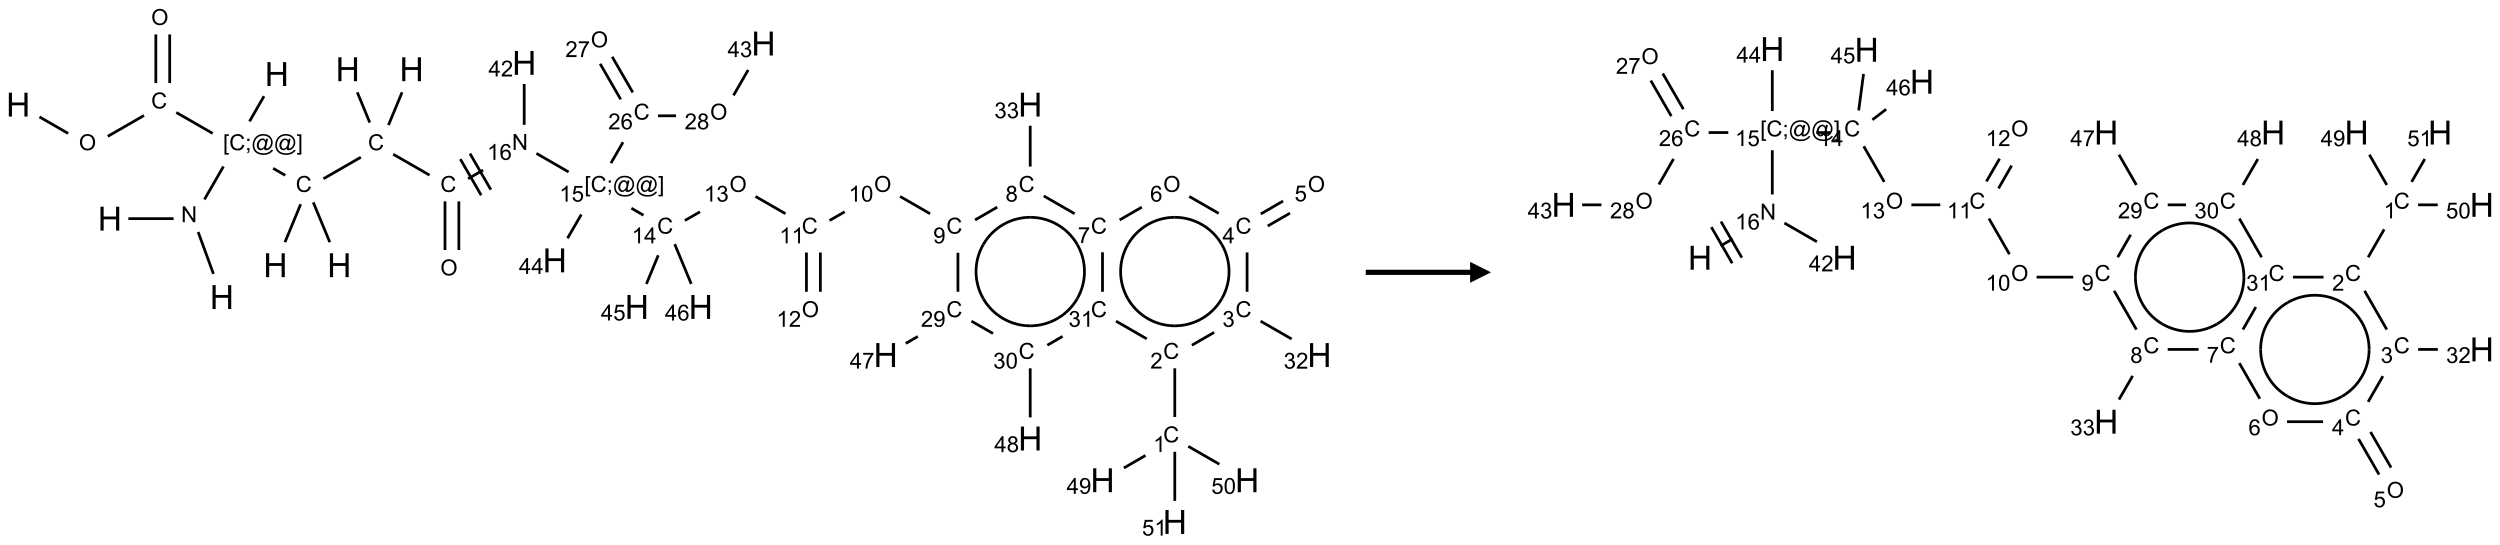 <?xml version="1.0" encoding="UTF-8"?>
<svg xmlns="http://www.w3.org/2000/svg" xmlns:xlink="http://www.w3.org/1999/xlink" width="1198" height="261" viewBox="0 0 1198 261">
<defs>
<g>
<g id="glyph-0-0">
<path d="M 2 0 L 2 -10 L 10 -10 L 10 0 Z M 2.25 -0.25 L 9.75 -0.25 L 9.75 -9.75 L 2.25 -9.75 Z M 2.25 -0.25 "/>
</g>
<g id="glyph-0-1">
<path d="M 1.281 0 L 1.281 -11.453 L 2.797 -11.453 L 2.797 -6.75 L 8.75 -6.75 L 8.75 -11.453 L 10.266 -11.453 L 10.266 0 L 8.75 0 L 8.75 -5.398 L 2.797 -5.398 L 2.797 0 Z M 1.281 0 "/>
</g>
<g id="glyph-1-0">
<path d="M 1.332 0 L 1.332 -6.668 L 6.668 -6.668 L 6.668 0 Z M 1.5 -0.168 L 6.5 -0.168 L 6.5 -6.5 L 1.5 -6.5 Z M 1.5 -0.168 "/>
</g>
<g id="glyph-1-1">
<path d="M 0.516 -3.719 C 0.516 -4.984 0.855 -5.977 1.535 -6.695 C 2.215 -7.414 3.094 -7.77 4.172 -7.77 C 4.875 -7.77 5.512 -7.602 6.078 -7.266 C 6.645 -6.93 7.074 -6.461 7.371 -5.855 C 7.668 -5.254 7.816 -4.57 7.816 -3.809 C 7.816 -3.035 7.66 -2.34 7.348 -1.73 C 7.035 -1.117 6.594 -0.656 6.02 -0.34 C 5.449 -0.027 4.828 0.129 4.168 0.129 C 3.449 0.129 2.805 -0.043 2.238 -0.391 C 1.672 -0.738 1.246 -1.211 0.953 -1.812 C 0.66 -2.414 0.516 -3.047 0.516 -3.719 Z M 1.559 -3.703 C 1.559 -2.781 1.805 -2.059 2.301 -1.527 C 2.793 -1 3.414 -0.734 4.16 -0.734 C 4.922 -0.734 5.547 -1 6.039 -1.535 C 6.531 -2.07 6.777 -2.828 6.777 -3.812 C 6.777 -4.434 6.672 -4.977 6.461 -5.441 C 6.25 -5.902 5.945 -6.262 5.539 -6.52 C 5.133 -6.773 4.68 -6.902 4.176 -6.902 C 3.461 -6.902 2.848 -6.656 2.332 -6.164 C 1.816 -5.672 1.559 -4.852 1.559 -3.703 Z M 1.559 -3.703 "/>
</g>
<g id="glyph-1-2">
<path d="M 6.27 -2.676 L 7.281 -2.422 C 7.07 -1.594 6.688 -0.961 6.137 -0.523 C 5.586 -0.086 4.914 0.129 4.121 0.129 C 3.297 0.129 2.629 -0.039 2.113 -0.371 C 1.598 -0.707 1.203 -1.191 0.934 -1.828 C 0.664 -2.465 0.531 -3.145 0.531 -3.875 C 0.531 -4.672 0.684 -5.363 0.988 -5.957 C 1.293 -6.547 1.723 -6.996 2.285 -7.305 C 2.844 -7.613 3.461 -7.766 4.137 -7.766 C 4.898 -7.766 5.543 -7.57 6.062 -7.184 C 6.582 -6.793 6.945 -6.246 7.152 -5.543 L 6.156 -5.309 C 5.98 -5.863 5.723 -6.266 5.387 -6.52 C 5.051 -6.773 4.625 -6.902 4.113 -6.902 C 3.527 -6.902 3.039 -6.762 2.645 -6.48 C 2.25 -6.199 1.973 -5.82 1.812 -5.348 C 1.652 -4.871 1.574 -4.383 1.574 -3.879 C 1.574 -3.23 1.668 -2.664 1.855 -2.18 C 2.047 -1.695 2.34 -1.332 2.738 -1.094 C 3.137 -0.855 3.57 -0.734 4.035 -0.734 C 4.602 -0.734 5.082 -0.898 5.473 -1.223 C 5.867 -1.551 6.133 -2.035 6.27 -2.676 Z M 6.27 -2.676 "/>
</g>
<g id="glyph-1-3">
<path d="M 0.723 2.121 L 0.723 -7.637 L 2.793 -7.637 L 2.793 -6.859 L 1.66 -6.859 L 1.66 1.344 L 2.793 1.344 L 2.793 2.121 Z M 0.723 2.121 "/>
</g>
<g id="glyph-1-4">
<path d="M 0.949 -4.465 L 0.949 -5.531 L 2.016 -5.531 L 2.016 -4.465 Z M 0.949 0 L 0.949 -1.066 L 2.016 -1.066 L 2.016 0 C 2.016 0.391 1.945 0.711 1.809 0.949 C 1.668 1.191 1.449 1.379 1.145 1.512 L 0.887 1.109 C 1.082 1.023 1.23 0.895 1.324 0.727 C 1.418 0.559 1.469 0.316 1.48 0 Z M 0.949 0 "/>
</g>
<g id="glyph-1-5">
<path d="M 6.047 -0.848 C 5.82 -0.59 5.57 -0.379 5.289 -0.223 C 5.008 -0.062 4.73 0.016 4.449 0.016 C 4.141 0.016 3.84 -0.074 3.547 -0.254 C 3.254 -0.434 3.02 -0.715 2.836 -1.09 C 2.652 -1.465 2.562 -1.875 2.562 -2.324 C 2.562 -2.875 2.703 -3.43 2.988 -3.98 C 3.27 -4.535 3.621 -4.953 4.043 -5.23 C 4.461 -5.508 4.871 -5.645 5.266 -5.645 C 5.566 -5.645 5.855 -5.566 6.129 -5.41 C 6.402 -5.25 6.641 -5.012 6.84 -4.688 L 7.016 -5.496 L 7.949 -5.496 L 7.199 -2 C 7.094 -1.516 7.043 -1.246 7.043 -1.191 C 7.043 -1.098 7.078 -1.02 7.148 -0.949 C 7.219 -0.883 7.305 -0.848 7.406 -0.848 C 7.59 -0.848 7.832 -0.953 8.129 -1.168 C 8.527 -1.445 8.84 -1.816 9.07 -2.285 C 9.301 -2.75 9.418 -3.234 9.418 -3.73 C 9.418 -4.309 9.27 -4.852 8.973 -5.355 C 8.676 -5.859 8.23 -6.262 7.645 -6.562 C 7.055 -6.863 6.406 -7.016 5.691 -7.016 C 4.879 -7.016 4.137 -6.824 3.465 -6.445 C 2.793 -6.066 2.273 -5.52 1.902 -4.809 C 1.535 -4.098 1.348 -3.34 1.348 -2.527 C 1.348 -1.676 1.535 -0.941 1.902 -0.328 C 2.273 0.285 2.809 0.742 3.508 1.035 C 4.207 1.328 4.984 1.473 5.832 1.473 C 6.742 1.473 7.504 1.32 8.121 1.016 C 8.734 0.711 9.195 0.34 9.5 -0.098 L 10.441 -0.098 C 10.266 0.266 9.961 0.637 9.531 1.016 C 9.102 1.395 8.59 1.695 7.996 1.914 C 7.402 2.133 6.688 2.246 5.848 2.246 C 5.078 2.246 4.367 2.145 3.715 1.949 C 3.066 1.75 2.512 1.453 2.051 1.055 C 1.594 0.656 1.25 0.199 1.016 -0.316 C 0.723 -0.973 0.578 -1.684 0.578 -2.441 C 0.578 -3.289 0.75 -4.098 1.098 -4.863 C 1.523 -5.805 2.125 -6.527 2.902 -7.027 C 3.684 -7.527 4.629 -7.777 5.738 -7.777 C 6.602 -7.777 7.375 -7.602 8.059 -7.246 C 8.746 -6.895 9.285 -6.371 9.684 -5.672 C 10.02 -5.07 10.188 -4.418 10.188 -3.715 C 10.188 -2.707 9.832 -1.812 9.125 -1.031 C 8.492 -0.328 7.801 0.02 7.051 0.02 C 6.812 0.02 6.617 -0.016 6.473 -0.09 C 6.324 -0.16 6.215 -0.266 6.145 -0.402 C 6.102 -0.488 6.066 -0.637 6.047 -0.848 Z M 3.527 -2.262 C 3.527 -1.785 3.641 -1.414 3.863 -1.152 C 4.09 -0.887 4.348 -0.754 4.641 -0.754 C 4.836 -0.754 5.039 -0.812 5.254 -0.93 C 5.469 -1.047 5.676 -1.219 5.871 -1.449 C 6.066 -1.676 6.23 -1.969 6.355 -2.32 C 6.48 -2.672 6.543 -3.027 6.543 -3.379 C 6.543 -3.852 6.426 -4.219 6.191 -4.48 C 5.957 -4.738 5.672 -4.871 5.332 -4.871 C 5.109 -4.871 4.902 -4.812 4.707 -4.699 C 4.512 -4.586 4.32 -4.406 4.137 -4.156 C 3.953 -3.906 3.805 -3.602 3.691 -3.246 C 3.582 -2.887 3.527 -2.559 3.527 -2.262 Z M 3.527 -2.262 "/>
</g>
<g id="glyph-1-6">
<path d="M 2.27 2.121 L 0.203 2.121 L 0.203 1.344 L 1.332 1.344 L 1.332 -6.859 L 0.203 -6.859 L 0.203 -7.637 L 2.27 -7.637 Z M 2.27 2.121 "/>
</g>
<g id="glyph-1-7">
<path d="M 0.812 0 L 0.812 -7.637 L 1.848 -7.637 L 5.859 -1.641 L 5.859 -7.637 L 6.828 -7.637 L 6.828 0 L 5.793 0 L 1.781 -6 L 1.781 0 Z M 0.812 0 "/>
</g>
<g id="glyph-1-8">
<path d="M 3.973 0 L 3.035 0 L 3.035 -5.973 C 2.809 -5.758 2.516 -5.543 2.148 -5.328 C 1.781 -5.113 1.453 -4.953 1.16 -4.844 L 1.16 -5.75 C 1.684 -5.996 2.145 -6.297 2.535 -6.645 C 2.93 -6.996 3.207 -7.336 3.371 -7.668 L 3.973 -7.668 Z M 3.973 0 "/>
</g>
<g id="glyph-1-9">
<path d="M 5.309 -5.766 L 4.375 -5.691 C 4.293 -6.059 4.172 -6.328 4.02 -6.496 C 3.766 -6.762 3.453 -6.895 3.082 -6.895 C 2.785 -6.895 2.523 -6.812 2.297 -6.645 C 2 -6.43 1.77 -6.117 1.598 -5.703 C 1.43 -5.289 1.34 -4.703 1.332 -3.938 C 1.559 -4.281 1.836 -4.535 2.16 -4.703 C 2.488 -4.871 2.828 -4.953 3.188 -4.953 C 3.812 -4.953 4.344 -4.723 4.785 -4.262 C 5.223 -3.801 5.441 -3.207 5.441 -2.48 C 5.441 -2 5.34 -1.555 5.133 -1.145 C 4.926 -0.73 4.641 -0.418 4.281 -0.199 C 3.922 0.02 3.512 0.129 3.051 0.129 C 2.27 0.129 1.633 -0.156 1.141 -0.73 C 0.648 -1.305 0.402 -2.254 0.402 -3.574 C 0.402 -5.051 0.672 -6.121 1.219 -6.793 C 1.695 -7.375 2.336 -7.668 3.141 -7.668 C 3.742 -7.668 4.234 -7.5 4.617 -7.16 C 5 -6.824 5.23 -6.359 5.309 -5.766 Z M 1.48 -2.473 C 1.48 -2.152 1.547 -1.844 1.684 -1.547 C 1.82 -1.25 2.016 -1.027 2.262 -0.871 C 2.508 -0.719 2.766 -0.641 3.035 -0.641 C 3.434 -0.641 3.773 -0.801 4.059 -1.121 C 4.344 -1.441 4.484 -1.875 4.484 -2.422 C 4.484 -2.949 4.344 -3.367 4.062 -3.668 C 3.781 -3.973 3.426 -4.125 3 -4.125 C 2.578 -4.125 2.219 -3.973 1.922 -3.668 C 1.625 -3.363 1.48 -2.969 1.48 -2.473 Z M 1.48 -2.473 "/>
</g>
<g id="glyph-1-10">
<path d="M 0.441 -2 L 1.426 -2.082 C 1.5 -1.605 1.668 -1.242 1.934 -1.004 C 2.199 -0.762 2.52 -0.641 2.895 -0.641 C 3.348 -0.641 3.73 -0.812 4.043 -1.152 C 4.355 -1.492 4.512 -1.941 4.512 -2.504 C 4.512 -3.039 4.359 -3.461 4.059 -3.77 C 3.758 -4.078 3.367 -4.234 2.879 -4.234 C 2.578 -4.234 2.305 -4.164 2.062 -4.027 C 1.82 -3.891 1.629 -3.715 1.488 -3.496 L 0.609 -3.609 L 1.348 -7.531 L 5.145 -7.531 L 5.145 -6.637 L 2.098 -6.637 L 1.688 -4.582 C 2.145 -4.902 2.625 -5.062 3.129 -5.062 C 3.797 -5.062 4.359 -4.832 4.816 -4.371 C 5.277 -3.91 5.504 -3.312 5.504 -2.59 C 5.504 -1.898 5.305 -1.301 4.902 -0.797 C 4.41 -0.18 3.742 0.129 2.895 0.129 C 2.199 0.129 1.633 -0.062 1.195 -0.453 C 0.758 -0.844 0.504 -1.359 0.441 -2 Z M 0.441 -2 "/>
</g>
<g id="glyph-1-11">
<path d="M 3.449 0 L 3.449 -1.828 L 0.137 -1.828 L 0.137 -2.688 L 3.621 -7.637 L 4.387 -7.637 L 4.387 -2.688 L 5.418 -2.688 L 5.418 -1.828 L 4.387 -1.828 L 4.387 0 Z M 3.449 -2.688 L 3.449 -6.129 L 1.059 -2.688 Z M 3.449 -2.688 "/>
</g>
<g id="glyph-1-12">
<path d="M 0.449 -2.016 L 1.387 -2.141 C 1.492 -1.609 1.676 -1.227 1.934 -0.992 C 2.191 -0.758 2.508 -0.641 2.879 -0.641 C 3.32 -0.641 3.695 -0.793 3.996 -1.098 C 4.301 -1.402 4.453 -1.781 4.453 -2.234 C 4.453 -2.664 4.312 -3.02 4.031 -3.301 C 3.75 -3.578 3.391 -3.719 2.957 -3.719 C 2.781 -3.719 2.562 -3.684 2.297 -3.613 L 2.402 -4.438 C 2.465 -4.43 2.516 -4.426 2.551 -4.426 C 2.949 -4.426 3.312 -4.531 3.629 -4.738 C 3.949 -4.949 4.109 -5.27 4.109 -5.703 C 4.109 -6.047 3.992 -6.332 3.762 -6.559 C 3.527 -6.785 3.227 -6.895 2.859 -6.895 C 2.496 -6.895 2.191 -6.781 1.949 -6.551 C 1.707 -6.324 1.547 -5.98 1.48 -5.52 L 0.543 -5.688 C 0.656 -6.316 0.918 -6.805 1.324 -7.148 C 1.73 -7.492 2.234 -7.668 2.84 -7.668 C 3.254 -7.668 3.641 -7.578 3.988 -7.398 C 4.34 -7.219 4.609 -6.977 4.793 -6.668 C 4.98 -6.359 5.074 -6.031 5.074 -5.684 C 5.074 -5.352 4.984 -5.051 4.809 -4.781 C 4.629 -4.512 4.367 -4.297 4.02 -4.137 C 4.473 -4.031 4.824 -3.816 5.074 -3.488 C 5.324 -3.16 5.449 -2.75 5.449 -2.254 C 5.449 -1.59 5.203 -1.023 4.719 -0.559 C 4.234 -0.098 3.617 0.137 2.875 0.137 C 2.203 0.137 1.648 -0.062 1.207 -0.465 C 0.762 -0.863 0.512 -1.379 0.449 -2.016 Z M 0.449 -2.016 "/>
</g>
<g id="glyph-1-13">
<path d="M 0.441 -3.766 C 0.441 -4.668 0.535 -5.395 0.723 -5.945 C 0.906 -6.496 1.184 -6.922 1.551 -7.219 C 1.918 -7.516 2.375 -7.668 2.934 -7.668 C 3.344 -7.668 3.703 -7.586 4.012 -7.418 C 4.32 -7.254 4.574 -7.016 4.777 -6.707 C 4.977 -6.395 5.137 -6.016 5.25 -5.57 C 5.363 -5.125 5.422 -4.523 5.422 -3.766 C 5.422 -2.871 5.328 -2.148 5.145 -1.598 C 4.961 -1.047 4.688 -0.621 4.32 -0.32 C 3.953 -0.02 3.492 0.129 2.934 0.129 C 2.195 0.129 1.617 -0.133 1.199 -0.66 C 0.695 -1.297 0.441 -2.332 0.441 -3.766 Z M 1.406 -3.766 C 1.406 -2.512 1.555 -1.68 1.848 -1.262 C 2.141 -0.848 2.5 -0.641 2.934 -0.641 C 3.363 -0.641 3.727 -0.848 4.02 -1.266 C 4.312 -1.684 4.457 -2.516 4.457 -3.766 C 4.457 -5.023 4.312 -5.859 4.02 -6.27 C 3.727 -6.684 3.359 -6.891 2.922 -6.891 C 2.492 -6.891 2.148 -6.707 1.891 -6.344 C 1.566 -5.879 1.406 -5.02 1.406 -3.766 Z M 1.406 -3.766 "/>
</g>
<g id="glyph-1-14">
<path d="M 0.582 -1.766 L 1.484 -1.848 C 1.562 -1.426 1.707 -1.117 1.922 -0.926 C 2.137 -0.734 2.414 -0.641 2.75 -0.641 C 3.039 -0.641 3.289 -0.707 3.508 -0.84 C 3.727 -0.973 3.902 -1.148 4.043 -1.367 C 4.18 -1.586 4.297 -1.887 4.391 -2.262 C 4.484 -2.637 4.531 -3.016 4.531 -3.406 C 4.531 -3.449 4.531 -3.512 4.527 -3.594 C 4.34 -3.297 4.082 -3.055 3.758 -2.867 C 3.434 -2.68 3.082 -2.59 2.703 -2.59 C 2.07 -2.59 1.535 -2.816 1.098 -3.277 C 0.66 -3.734 0.441 -4.34 0.441 -5.09 C 0.441 -5.863 0.672 -6.484 1.129 -6.957 C 1.586 -7.43 2.156 -7.668 2.844 -7.668 C 3.34 -7.668 3.793 -7.531 4.207 -7.266 C 4.617 -7 4.93 -6.617 5.145 -6.121 C 5.355 -5.629 5.465 -4.91 5.465 -3.973 C 5.465 -2.996 5.359 -2.223 5.145 -1.645 C 4.934 -1.066 4.617 -0.625 4.199 -0.324 C 3.781 -0.02 3.293 0.129 2.73 0.129 C 2.133 0.129 1.645 -0.035 1.266 -0.367 C 0.887 -0.699 0.66 -1.164 0.582 -1.766 Z M 4.422 -5.137 C 4.422 -5.676 4.277 -6.102 3.992 -6.418 C 3.707 -6.734 3.359 -6.891 2.957 -6.891 C 2.543 -6.891 2.18 -6.719 1.871 -6.379 C 1.562 -6.039 1.406 -5.598 1.406 -5.059 C 1.406 -4.57 1.555 -4.176 1.848 -3.871 C 2.141 -3.566 2.5 -3.418 2.934 -3.418 C 3.367 -3.418 3.723 -3.57 4.004 -3.871 C 4.281 -4.176 4.422 -4.598 4.422 -5.137 Z M 4.422 -5.137 "/>
</g>
<g id="glyph-1-15">
<path d="M 1.887 -4.141 C 1.496 -4.281 1.207 -4.484 1.02 -4.75 C 0.832 -5.016 0.738 -5.328 0.738 -5.699 C 0.738 -6.254 0.938 -6.719 1.34 -7.098 C 1.738 -7.477 2.27 -7.668 2.934 -7.668 C 3.598 -7.668 4.137 -7.473 4.543 -7.086 C 4.949 -6.699 5.152 -6.227 5.152 -5.672 C 5.152 -5.316 5.059 -5.008 4.871 -4.746 C 4.688 -4.484 4.406 -4.281 4.027 -4.141 C 4.496 -3.988 4.852 -3.742 5.098 -3.402 C 5.34 -3.062 5.465 -2.656 5.465 -2.184 C 5.465 -1.531 5.234 -0.98 4.77 -0.535 C 4.309 -0.09 3.703 0.129 2.949 0.129 C 2.195 0.129 1.586 -0.094 1.125 -0.539 C 0.664 -0.984 0.434 -1.543 0.434 -2.207 C 0.434 -2.703 0.559 -3.121 0.809 -3.457 C 1.062 -3.793 1.422 -4.02 1.887 -4.141 Z M 1.699 -5.73 C 1.699 -5.367 1.812 -5.074 2.047 -4.844 C 2.281 -4.613 2.582 -4.5 2.953 -4.5 C 3.312 -4.5 3.609 -4.613 3.84 -4.84 C 4.07 -5.066 4.188 -5.348 4.188 -5.676 C 4.188 -6.02 4.07 -6.309 3.832 -6.543 C 3.594 -6.777 3.297 -6.895 2.941 -6.895 C 2.586 -6.895 2.289 -6.781 2.051 -6.551 C 1.816 -6.324 1.699 -6.047 1.699 -5.73 Z M 1.395 -2.203 C 1.395 -1.938 1.461 -1.676 1.586 -1.426 C 1.711 -1.176 1.902 -0.984 2.152 -0.848 C 2.402 -0.711 2.672 -0.641 2.957 -0.641 C 3.406 -0.641 3.777 -0.785 4.066 -1.074 C 4.359 -1.363 4.504 -1.727 4.504 -2.172 C 4.504 -2.625 4.355 -2.996 4.055 -3.293 C 3.754 -3.586 3.379 -3.734 2.926 -3.734 C 2.484 -3.734 2.121 -3.59 1.832 -3.297 C 1.543 -3.004 1.395 -2.641 1.395 -2.203 Z M 1.395 -2.203 "/>
</g>
<g id="glyph-1-16">
<path d="M 0.504 -6.637 L 0.504 -7.535 L 5.449 -7.535 L 5.449 -6.809 C 4.961 -6.289 4.48 -5.602 4.004 -4.746 C 3.527 -3.887 3.156 -3.004 2.895 -2.098 C 2.707 -1.461 2.59 -0.762 2.535 0 L 1.574 0 C 1.582 -0.602 1.703 -1.328 1.926 -2.176 C 2.152 -3.027 2.477 -3.848 2.898 -4.637 C 3.32 -5.426 3.77 -6.094 4.246 -6.637 Z M 0.504 -6.637 "/>
</g>
<g id="glyph-1-17">
<path d="M 5.371 -0.902 L 5.371 0 L 0.324 0 C 0.316 -0.227 0.352 -0.441 0.434 -0.652 C 0.562 -0.996 0.766 -1.332 1.051 -1.668 C 1.332 -2 1.742 -2.387 2.277 -2.824 C 3.105 -3.504 3.668 -4.043 3.957 -4.441 C 4.25 -4.84 4.395 -5.215 4.395 -5.566 C 4.395 -5.938 4.262 -6.254 3.996 -6.508 C 3.73 -6.762 3.387 -6.891 2.957 -6.891 C 2.508 -6.891 2.145 -6.754 1.875 -6.484 C 1.605 -6.215 1.469 -5.84 1.465 -5.359 L 0.5 -5.457 C 0.566 -6.176 0.812 -6.727 1.246 -7.102 C 1.676 -7.477 2.254 -7.668 2.98 -7.668 C 3.711 -7.668 4.293 -7.465 4.719 -7.059 C 5.145 -6.652 5.359 -6.148 5.359 -5.547 C 5.359 -5.242 5.297 -4.941 5.172 -4.645 C 5.047 -4.352 4.84 -4.039 4.551 -3.715 C 4.262 -3.387 3.777 -2.938 3.105 -2.371 C 2.543 -1.898 2.18 -1.578 2.02 -1.41 C 1.859 -1.242 1.73 -1.07 1.625 -0.902 Z M 5.371 -0.902 "/>
</g>
</g>
</defs>
<path fill="none" stroke-width="0.033" stroke-linecap="butt" stroke-linejoin="miter" stroke="rgb(0%, 0%, 0%)" stroke-opacity="1" stroke-miterlimit="10" d="M 0.255 1.147 L 0.598 1.345 " transform="matrix(40, 0, 0, 40, 8.719, 10.137)"/>
<path fill="none" stroke-width="0.033" stroke-linecap="butt" stroke-linejoin="miter" stroke="rgb(0%, 0%, 0%)" stroke-opacity="1" stroke-miterlimit="10" d="M 1.073 1.38 L 1.507 1.13 " transform="matrix(40, 0, 0, 40, 8.719, 10.137)"/>
<path fill="none" stroke-width="0.033" stroke-linecap="butt" stroke-linejoin="miter" stroke="rgb(0%, 0%, 0%)" stroke-opacity="1" stroke-miterlimit="10" d="M 1.815 0.742 L 1.815 0.159 " transform="matrix(40, 0, 0, 40, 8.719, 10.137)"/>
<path fill="none" stroke-width="0.033" stroke-linecap="butt" stroke-linejoin="miter" stroke="rgb(0%, 0%, 0%)" stroke-opacity="1" stroke-miterlimit="10" d="M 1.649 0.742 L 1.649 0.159 " transform="matrix(40, 0, 0, 40, 8.719, 10.137)"/>
<path fill="none" stroke-width="0.033" stroke-linecap="butt" stroke-linejoin="miter" stroke="rgb(0%, 0%, 0%)" stroke-opacity="1" stroke-miterlimit="10" d="M 1.894 1.094 L 2.33 1.345 " transform="matrix(40, 0, 0, 40, 8.719, 10.137)"/>
<path fill="none" stroke-width="0.033" stroke-linecap="butt" stroke-linejoin="miter" stroke="rgb(0%, 0%, 0%)" stroke-opacity="1" stroke-miterlimit="10" d="M 2.771 1.201 L 2.945 0.899 " transform="matrix(40, 0, 0, 40, 8.719, 10.137)"/>
<path fill="none" stroke-width="0.033" stroke-linecap="butt" stroke-linejoin="miter" stroke="rgb(0%, 0%, 0%)" stroke-opacity="1" stroke-miterlimit="10" d="M 2.459 1.741 L 2.231 2.136 " transform="matrix(40, 0, 0, 40, 8.719, 10.137)"/>
<path fill="none" stroke-width="0.033" stroke-linecap="butt" stroke-linejoin="miter" stroke="rgb(0%, 0%, 0%)" stroke-opacity="1" stroke-miterlimit="10" d="M 2.156 2.526 L 2.339 3.028 " transform="matrix(40, 0, 0, 40, 8.719, 10.137)"/>
<path fill="none" stroke-width="0.033" stroke-linecap="butt" stroke-linejoin="miter" stroke="rgb(0%, 0%, 0%)" stroke-opacity="1" stroke-miterlimit="10" d="M 1.862 2.366 L 1.32 2.366 " transform="matrix(40, 0, 0, 40, 8.719, 10.137)"/>
<path fill="none" stroke-width="0.033" stroke-linecap="butt" stroke-linejoin="miter" stroke="rgb(0%, 0%, 0%)" stroke-opacity="1" stroke-miterlimit="10" d="M 3.054 1.763 L 3.199 1.847 " transform="matrix(40, 0, 0, 40, 8.719, 10.137)"/>
<path fill="none" stroke-width="0.033" stroke-linecap="butt" stroke-linejoin="miter" stroke="rgb(0%, 0%, 0%)" stroke-opacity="1" stroke-miterlimit="10" d="M 3.384 2.193 L 3.196 2.648 " transform="matrix(40, 0, 0, 40, 8.719, 10.137)"/>
<path fill="none" stroke-width="0.033" stroke-linecap="butt" stroke-linejoin="miter" stroke="rgb(0%, 0%, 0%)" stroke-opacity="1" stroke-miterlimit="10" d="M 3.535 2.171 L 3.733 2.648 " transform="matrix(40, 0, 0, 40, 8.719, 10.137)"/>
<path fill="none" stroke-width="0.033" stroke-linecap="butt" stroke-linejoin="miter" stroke="rgb(0%, 0%, 0%)" stroke-opacity="1" stroke-miterlimit="10" d="M 3.657 1.888 L 4.105 1.63 " transform="matrix(40, 0, 0, 40, 8.719, 10.137)"/>
<path fill="none" stroke-width="0.033" stroke-linecap="butt" stroke-linejoin="miter" stroke="rgb(0%, 0%, 0%)" stroke-opacity="1" stroke-miterlimit="10" d="M 4.436 1.245 L 4.599 0.852 " transform="matrix(40, 0, 0, 40, 8.719, 10.137)"/>
<path fill="none" stroke-width="0.033" stroke-linecap="butt" stroke-linejoin="miter" stroke="rgb(0%, 0%, 0%)" stroke-opacity="1" stroke-miterlimit="10" d="M 4.212 1.215 L 4.062 0.852 " transform="matrix(40, 0, 0, 40, 8.719, 10.137)"/>
<path fill="none" stroke-width="0.033" stroke-linecap="butt" stroke-linejoin="miter" stroke="rgb(0%, 0%, 0%)" stroke-opacity="1" stroke-miterlimit="10" d="M 4.492 1.594 L 4.928 1.845 " transform="matrix(40, 0, 0, 40, 8.719, 10.137)"/>
<path fill="none" stroke-width="0.033" stroke-linecap="butt" stroke-linejoin="miter" stroke="rgb(0%, 0%, 0%)" stroke-opacity="1" stroke-miterlimit="10" d="M 5.113 2.159 L 5.113 2.742 " transform="matrix(40, 0, 0, 40, 8.719, 10.137)"/>
<path fill="none" stroke-width="0.033" stroke-linecap="butt" stroke-linejoin="miter" stroke="rgb(0%, 0%, 0%)" stroke-opacity="1" stroke-miterlimit="10" d="M 5.279 2.159 L 5.279 2.742 " transform="matrix(40, 0, 0, 40, 8.719, 10.137)"/>
<path fill="none" stroke-width="0.033" stroke-linecap="butt" stroke-linejoin="miter" stroke="rgb(0%, 0%, 0%)" stroke-opacity="1" stroke-miterlimit="10" d="M 5.389 1.888 L 5.57 1.784 " transform="matrix(40, 0, 0, 40, 8.719, 10.137)"/>
<path fill="none" stroke-width="0.033" stroke-linecap="butt" stroke-linejoin="miter" stroke="rgb(0%, 0%, 0%)" stroke-opacity="1" stroke-miterlimit="10" d="M 5.662 2.019 L 5.412 1.586 " transform="matrix(40, 0, 0, 40, 8.719, 10.137)"/>
<path fill="none" stroke-width="0.033" stroke-linecap="butt" stroke-linejoin="miter" stroke="rgb(0%, 0%, 0%)" stroke-opacity="1" stroke-miterlimit="10" d="M 5.547 2.086 L 5.297 1.653 " transform="matrix(40, 0, 0, 40, 8.719, 10.137)"/>
<path fill="none" stroke-width="0.033" stroke-linecap="butt" stroke-linejoin="miter" stroke="rgb(0%, 0%, 0%)" stroke-opacity="1" stroke-miterlimit="10" d="M 6.208 1.584 L 6.594 1.807 " transform="matrix(40, 0, 0, 40, 8.719, 10.137)"/>
<path fill="none" stroke-width="0.033" stroke-linecap="butt" stroke-linejoin="miter" stroke="rgb(0%, 0%, 0%)" stroke-opacity="1" stroke-miterlimit="10" d="M 7.346 2.241 L 7.491 2.325 " transform="matrix(40, 0, 0, 40, 8.719, 10.137)"/>
<path fill="none" stroke-width="0.033" stroke-linecap="butt" stroke-linejoin="miter" stroke="rgb(0%, 0%, 0%)" stroke-opacity="1" stroke-miterlimit="10" d="M 7.987 2.388 L 8.168 2.284 " transform="matrix(40, 0, 0, 40, 8.719, 10.137)"/>
<path fill="none" stroke-width="0.033" stroke-linecap="butt" stroke-linejoin="miter" stroke="rgb(0%, 0%, 0%)" stroke-opacity="1" stroke-miterlimit="10" d="M 8.833 2.1 L 9.192 2.307 " transform="matrix(40, 0, 0, 40, 8.719, 10.137)"/>
<path fill="none" stroke-width="0.033" stroke-linecap="butt" stroke-linejoin="miter" stroke="rgb(0%, 0%, 0%)" stroke-opacity="1" stroke-miterlimit="10" d="M 9.72 2.388 L 9.901 2.284 " transform="matrix(40, 0, 0, 40, 8.719, 10.137)"/>
<path fill="none" stroke-width="0.033" stroke-linecap="butt" stroke-linejoin="miter" stroke="rgb(0%, 0%, 0%)" stroke-opacity="1" stroke-miterlimit="10" d="M 10.565 2.1 L 10.924 2.307 " transform="matrix(40, 0, 0, 40, 8.719, 10.137)"/>
<path fill="none" stroke-width="0.033" stroke-linecap="butt" stroke-linejoin="miter" stroke="rgb(0%, 0%, 0%)" stroke-opacity="1" stroke-miterlimit="10" d="M 11.463 2.382 L 11.729 2.228 " transform="matrix(40, 0, 0, 40, 8.719, 10.137)"/>
<path fill="none" stroke-width="0.033" stroke-linecap="butt" stroke-linejoin="miter" stroke="rgb(0%, 0%, 0%)" stroke-opacity="1" stroke-miterlimit="10" d="M 12.124 1.742 L 12.124 1.253 " transform="matrix(40, 0, 0, 40, 8.719, 10.137)"/>
<path fill="none" stroke-width="0.033" stroke-linecap="butt" stroke-linejoin="miter" stroke="rgb(0%, 0%, 0%)" stroke-opacity="1" stroke-miterlimit="10" d="M 12.286 2.094 L 12.656 2.307 " transform="matrix(40, 0, 0, 40, 8.719, 10.137)"/>
<path fill="none" stroke-width="0.033" stroke-linecap="butt" stroke-linejoin="miter" stroke="rgb(0%, 0%, 0%)" stroke-opacity="1" stroke-miterlimit="10" d="M 13.195 2.382 L 13.461 2.228 " transform="matrix(40, 0, 0, 40, 8.719, 10.137)"/>
<path fill="none" stroke-width="0.033" stroke-linecap="butt" stroke-linejoin="miter" stroke="rgb(0%, 0%, 0%)" stroke-opacity="1" stroke-miterlimit="10" d="M 14.029 2.1 L 14.382 2.303 " transform="matrix(40, 0, 0, 40, 8.719, 10.137)"/>
<path fill="none" stroke-width="0.033" stroke-linecap="butt" stroke-linejoin="miter" stroke="rgb(0%, 0%, 0%)" stroke-opacity="1" stroke-miterlimit="10" d="M 14.969 2.454 L 15.236 2.3 " transform="matrix(40, 0, 0, 40, 8.719, 10.137)"/>
<path fill="none" stroke-width="0.033" stroke-linecap="butt" stroke-linejoin="miter" stroke="rgb(0%, 0%, 0%)" stroke-opacity="1" stroke-miterlimit="10" d="M 14.886 2.31 L 15.153 2.155 " transform="matrix(40, 0, 0, 40, 8.719, 10.137)"/>
<path fill="none" stroke-width="0.033" stroke-linecap="butt" stroke-linejoin="miter" stroke="rgb(0%, 0%, 0%)" stroke-opacity="1" stroke-miterlimit="10" d="M 14.722 2.771 L 14.722 3.242 " transform="matrix(40, 0, 0, 40, 8.719, 10.137)"/>
<path fill="none" stroke-width="0.033" stroke-linecap="butt" stroke-linejoin="miter" stroke="rgb(0%, 0%, 0%)" stroke-opacity="1" stroke-miterlimit="10" d="M 14.884 3.594 L 15.256 3.808 " transform="matrix(40, 0, 0, 40, 8.719, 10.137)"/>
<path fill="none" stroke-width="0.033" stroke-linecap="butt" stroke-linejoin="miter" stroke="rgb(0%, 0%, 0%)" stroke-opacity="1" stroke-miterlimit="10" d="M 14.328 3.728 L 14.061 3.882 " transform="matrix(40, 0, 0, 40, 8.719, 10.137)"/>
<path fill="none" stroke-width="0.033" stroke-linecap="butt" stroke-linejoin="miter" stroke="rgb(0%, 0%, 0%)" stroke-opacity="1" stroke-miterlimit="10" d="M 13.856 4.159 L 13.856 4.742 " transform="matrix(40, 0, 0, 40, 8.719, 10.137)"/>
<path fill="none" stroke-width="0.033" stroke-linecap="butt" stroke-linejoin="miter" stroke="rgb(0%, 0%, 0%)" stroke-opacity="1" stroke-miterlimit="10" d="M 13.505 5.203 L 13.246 5.353 " transform="matrix(40, 0, 0, 40, 8.719, 10.137)"/>
<path fill="none" stroke-width="0.033" stroke-linecap="butt" stroke-linejoin="miter" stroke="rgb(0%, 0%, 0%)" stroke-opacity="1" stroke-miterlimit="10" d="M 14.018 5.094 L 14.39 5.308 " transform="matrix(40, 0, 0, 40, 8.719, 10.137)"/>
<path fill="none" stroke-width="0.033" stroke-linecap="butt" stroke-linejoin="miter" stroke="rgb(0%, 0%, 0%)" stroke-opacity="1" stroke-miterlimit="10" d="M 13.856 5.159 L 13.856 5.747 " transform="matrix(40, 0, 0, 40, 8.719, 10.137)"/>
<path fill="none" stroke-width="0.033" stroke-linecap="butt" stroke-linejoin="miter" stroke="rgb(0%, 0%, 0%)" stroke-opacity="1" stroke-miterlimit="10" d="M 13.52 3.806 L 13.152 3.594 " transform="matrix(40, 0, 0, 40, 8.719, 10.137)"/>
<path fill="none" stroke-width="0.033" stroke-linecap="butt" stroke-linejoin="miter" stroke="rgb(0%, 0%, 0%)" stroke-opacity="1" stroke-miterlimit="10" d="M 12.99 3.242 L 12.99 2.769 " transform="matrix(40, 0, 0, 40, 8.719, 10.137)"/>
<path fill="none" stroke-width="0.033" stroke-linecap="butt" stroke-linejoin="miter" stroke="rgb(0%, 0%, 0%)" stroke-opacity="1" stroke-miterlimit="10" d="M 12.512 3.776 L 12.329 3.882 " transform="matrix(40, 0, 0, 40, 8.719, 10.137)"/>
<path fill="none" stroke-width="0.033" stroke-linecap="butt" stroke-linejoin="miter" stroke="rgb(0%, 0%, 0%)" stroke-opacity="1" stroke-miterlimit="10" d="M 12.124 4.159 L 12.124 4.747 " transform="matrix(40, 0, 0, 40, 8.719, 10.137)"/>
<path fill="none" stroke-width="0.033" stroke-linecap="butt" stroke-linejoin="miter" stroke="rgb(0%, 0%, 0%)" stroke-opacity="1" stroke-miterlimit="10" d="M 11.678 3.742 L 11.42 3.594 " transform="matrix(40, 0, 0, 40, 8.719, 10.137)"/>
<path fill="none" stroke-width="0.033" stroke-linecap="butt" stroke-linejoin="miter" stroke="rgb(0%, 0%, 0%)" stroke-opacity="1" stroke-miterlimit="10" d="M 11.258 3.242 L 11.258 2.775 " transform="matrix(40, 0, 0, 40, 8.719, 10.137)"/>
<path fill="none" stroke-width="0.033" stroke-linecap="butt" stroke-linejoin="miter" stroke="rgb(0%, 0%, 0%)" stroke-opacity="1" stroke-miterlimit="10" d="M 10.778 3.777 L 10.633 3.861 " transform="matrix(40, 0, 0, 40, 8.719, 10.137)"/>
<path fill="none" stroke-width="0.033" stroke-linecap="butt" stroke-linejoin="miter" stroke="rgb(0%, 0%, 0%)" stroke-opacity="1" stroke-miterlimit="10" d="M 9.443 2.772 L 9.443 3.242 " transform="matrix(40, 0, 0, 40, 8.719, 10.137)"/>
<path fill="none" stroke-width="0.033" stroke-linecap="butt" stroke-linejoin="miter" stroke="rgb(0%, 0%, 0%)" stroke-opacity="1" stroke-miterlimit="10" d="M 9.61 2.772 L 9.61 3.242 " transform="matrix(40, 0, 0, 40, 8.719, 10.137)"/>
<path fill="none" stroke-width="0.033" stroke-linecap="butt" stroke-linejoin="miter" stroke="rgb(0%, 0%, 0%)" stroke-opacity="1" stroke-miterlimit="10" d="M 7.668 2.805 L 7.526 3.148 " transform="matrix(40, 0, 0, 40, 8.719, 10.137)"/>
<path fill="none" stroke-width="0.033" stroke-linecap="butt" stroke-linejoin="miter" stroke="rgb(0%, 0%, 0%)" stroke-opacity="1" stroke-miterlimit="10" d="M 7.865 2.671 L 8.063 3.148 " transform="matrix(40, 0, 0, 40, 8.719, 10.137)"/>
<path fill="none" stroke-width="0.033" stroke-linecap="butt" stroke-linejoin="miter" stroke="rgb(0%, 0%, 0%)" stroke-opacity="1" stroke-miterlimit="10" d="M 7.101 1.701 L 7.246 1.45 " transform="matrix(40, 0, 0, 40, 8.719, 10.137)"/>
<path fill="none" stroke-width="0.033" stroke-linecap="butt" stroke-linejoin="miter" stroke="rgb(0%, 0%, 0%)" stroke-opacity="1" stroke-miterlimit="10" d="M 7.363 0.854 L 7.116 0.427 " transform="matrix(40, 0, 0, 40, 8.719, 10.137)"/>
<path fill="none" stroke-width="0.033" stroke-linecap="butt" stroke-linejoin="miter" stroke="rgb(0%, 0%, 0%)" stroke-opacity="1" stroke-miterlimit="10" d="M 7.218 0.937 L 6.972 0.511 " transform="matrix(40, 0, 0, 40, 8.719, 10.137)"/>
<path fill="none" stroke-width="0.033" stroke-linecap="butt" stroke-linejoin="miter" stroke="rgb(0%, 0%, 0%)" stroke-opacity="1" stroke-miterlimit="10" d="M 7.665 1.134 L 7.881 1.134 " transform="matrix(40, 0, 0, 40, 8.719, 10.137)"/>
<path fill="none" stroke-width="0.033" stroke-linecap="butt" stroke-linejoin="miter" stroke="rgb(0%, 0%, 0%)" stroke-opacity="1" stroke-miterlimit="10" d="M 8.569 0.89 L 8.745 0.585 " transform="matrix(40, 0, 0, 40, 8.719, 10.137)"/>
<path fill="none" stroke-width="0.033" stroke-linecap="butt" stroke-linejoin="miter" stroke="rgb(0%, 0%, 0%)" stroke-opacity="1" stroke-miterlimit="10" d="M 6.746 2.316 L 6.581 2.601 " transform="matrix(40, 0, 0, 40, 8.719, 10.137)"/>
<path fill="none" stroke-width="0.033" stroke-linecap="butt" stroke-linejoin="miter" stroke="rgb(0%, 0%, 0%)" stroke-opacity="1" stroke-miterlimit="10" d="M 6.062 1.242 L 6.062 0.753 " transform="matrix(40, 0, 0, 40, 8.719, 10.137)"/>
<path fill="none" stroke-width="0.033" stroke-linecap="butt" stroke-linejoin="miter" stroke="rgb(0%, 0%, 0%)" stroke-opacity="1" stroke-miterlimit="10" d="M 11.562 2.675 C 11.678 2.474 11.892 2.35 12.124 2.35 " transform="matrix(40, 0, 0, 40, 8.719, 10.137)"/>
<path fill="none" stroke-width="0.033" stroke-linecap="butt" stroke-linejoin="miter" stroke="rgb(0%, 0%, 0%)" stroke-opacity="1" stroke-miterlimit="10" d="M 11.562 3.325 C 11.446 3.124 11.446 2.876 11.562 2.675 " transform="matrix(40, 0, 0, 40, 8.719, 10.137)"/>
<path fill="none" stroke-width="0.033" stroke-linecap="butt" stroke-linejoin="miter" stroke="rgb(0%, 0%, 0%)" stroke-opacity="1" stroke-miterlimit="10" d="M 12.124 3.65 C 11.892 3.65 11.678 3.526 11.562 3.325 " transform="matrix(40, 0, 0, 40, 8.719, 10.137)"/>
<path fill="none" stroke-width="0.033" stroke-linecap="butt" stroke-linejoin="miter" stroke="rgb(0%, 0%, 0%)" stroke-opacity="1" stroke-miterlimit="10" d="M 12.687 3.325 C 12.571 3.526 12.356 3.65 12.124 3.65 " transform="matrix(40, 0, 0, 40, 8.719, 10.137)"/>
<path fill="none" stroke-width="0.033" stroke-linecap="butt" stroke-linejoin="miter" stroke="rgb(0%, 0%, 0%)" stroke-opacity="1" stroke-miterlimit="10" d="M 12.687 2.675 C 12.803 2.876 12.803 3.124 12.687 3.325 " transform="matrix(40, 0, 0, 40, 8.719, 10.137)"/>
<path fill="none" stroke-width="0.033" stroke-linecap="butt" stroke-linejoin="miter" stroke="rgb(0%, 0%, 0%)" stroke-opacity="1" stroke-miterlimit="10" d="M 12.124 2.35 C 12.356 2.35 12.571 2.474 12.687 2.675 " transform="matrix(40, 0, 0, 40, 8.719, 10.137)"/>
<path fill="none" stroke-width="0.033" stroke-linecap="butt" stroke-linejoin="miter" stroke="rgb(0%, 0%, 0%)" stroke-opacity="1" stroke-miterlimit="10" d="M 13.294 2.675 C 13.41 2.474 13.624 2.35 13.856 2.35 " transform="matrix(40, 0, 0, 40, 8.719, 10.137)"/>
<path fill="none" stroke-width="0.033" stroke-linecap="butt" stroke-linejoin="miter" stroke="rgb(0%, 0%, 0%)" stroke-opacity="1" stroke-miterlimit="10" d="M 13.294 3.325 C 13.178 3.124 13.178 2.876 13.294 2.675 " transform="matrix(40, 0, 0, 40, 8.719, 10.137)"/>
<path fill="none" stroke-width="0.033" stroke-linecap="butt" stroke-linejoin="miter" stroke="rgb(0%, 0%, 0%)" stroke-opacity="1" stroke-miterlimit="10" d="M 13.856 3.65 C 13.624 3.65 13.41 3.526 13.294 3.325 " transform="matrix(40, 0, 0, 40, 8.719, 10.137)"/>
<path fill="none" stroke-width="0.033" stroke-linecap="butt" stroke-linejoin="miter" stroke="rgb(0%, 0%, 0%)" stroke-opacity="1" stroke-miterlimit="10" d="M 14.419 3.325 C 14.303 3.526 14.088 3.65 13.856 3.65 " transform="matrix(40, 0, 0, 40, 8.719, 10.137)"/>
<path fill="none" stroke-width="0.033" stroke-linecap="butt" stroke-linejoin="miter" stroke="rgb(0%, 0%, 0%)" stroke-opacity="1" stroke-miterlimit="10" d="M 14.419 2.675 C 14.535 2.876 14.535 3.124 14.419 3.325 " transform="matrix(40, 0, 0, 40, 8.719, 10.137)"/>
<path fill="none" stroke-width="0.033" stroke-linecap="butt" stroke-linejoin="miter" stroke="rgb(0%, 0%, 0%)" stroke-opacity="1" stroke-miterlimit="10" d="M 13.856 2.35 C 14.088 2.35 14.303 2.474 14.419 2.675 " transform="matrix(40, 0, 0, 40, 8.719, 10.137)"/>
<g fill="rgb(0%, 0%, 0%)" fill-opacity="1">
<use xlink:href="#glyph-0-1" x="2.945" y="55.863"/>
</g>
<g fill="rgb(0%, 0%, 0%)" fill-opacity="1">
<use xlink:href="#glyph-1-1" x="37.781" y="71.984"/>
</g>
<g fill="rgb(0%, 0%, 0%)" fill-opacity="1">
<use xlink:href="#glyph-1-2" x="72.406" y="51.98"/>
</g>
<g fill="rgb(0%, 0%, 0%)" fill-opacity="1">
<use xlink:href="#glyph-1-1" x="72.422" y="11.984"/>
</g>
<g fill="rgb(0%, 0%, 0%)" fill-opacity="1">
<use xlink:href="#glyph-1-3" x="106.855" y="71.988"/>
<use xlink:href="#glyph-1-2" x="109.819" y="71.988"/>
<use xlink:href="#glyph-1-4" x="117.522" y="71.988"/>
<use xlink:href="#glyph-1-5" x="120.486" y="71.988"/>
<use xlink:href="#glyph-1-5" x="131.314" y="71.988"/>
<use xlink:href="#glyph-1-6" x="142.142" y="71.988"/>
</g>
<g fill="rgb(0%, 0%, 0%)" fill-opacity="1">
<use xlink:href="#glyph-0-1" x="126.871" y="41.223"/>
</g>
<g fill="rgb(0%, 0%, 0%)" fill-opacity="1">
<use xlink:href="#glyph-1-7" x="86.77" y="106.488"/>
</g>
<g fill="rgb(0%, 0%, 0%)" fill-opacity="1">
<use xlink:href="#glyph-0-1" x="100.551" y="148.094"/>
</g>
<g fill="rgb(0%, 0%, 0%)" fill-opacity="1">
<use xlink:href="#glyph-0-1" x="46.871" y="110.504"/>
</g>
<g fill="rgb(0%, 0%, 0%)" fill-opacity="1">
<use xlink:href="#glyph-1-2" x="141.691" y="91.98"/>
</g>
<g fill="rgb(0%, 0%, 0%)" fill-opacity="1">
<use xlink:href="#glyph-0-1" x="126.203" y="132.82"/>
</g>
<g fill="rgb(0%, 0%, 0%)" fill-opacity="1">
<use xlink:href="#glyph-0-1" x="156.816" y="132.82"/>
</g>
<g fill="rgb(0%, 0%, 0%)" fill-opacity="1">
<use xlink:href="#glyph-1-2" x="176.332" y="71.98"/>
</g>
<g fill="rgb(0%, 0%, 0%)" fill-opacity="1">
<use xlink:href="#glyph-0-1" x="191.457" y="38.91"/>
</g>
<g fill="rgb(0%, 0%, 0%)" fill-opacity="1">
<use xlink:href="#glyph-0-1" x="160.844" y="38.91"/>
</g>
<g fill="rgb(0%, 0%, 0%)" fill-opacity="1">
<use xlink:href="#glyph-1-2" x="210.973" y="91.98"/>
</g>
<g fill="rgb(0%, 0%, 0%)" fill-opacity="1">
<use xlink:href="#glyph-1-1" x="210.988" y="131.984"/>
</g>
<g fill="rgb(0%, 0%, 0%)" fill-opacity="1">
<use xlink:href="#glyph-1-7" x="245.332" y="71.848"/>
</g>
<g fill="rgb(0%, 0%, 0%)" fill-opacity="1">
<use xlink:href="#glyph-1-8" x="233.434" y="76.617"/>
<use xlink:href="#glyph-1-9" x="239.366" y="76.617"/>
</g>
<g fill="rgb(0%, 0%, 0%)" fill-opacity="1">
<use xlink:href="#glyph-1-3" x="280.059" y="91.988"/>
<use xlink:href="#glyph-1-2" x="283.022" y="91.988"/>
<use xlink:href="#glyph-1-4" x="290.725" y="91.988"/>
<use xlink:href="#glyph-1-5" x="293.689" y="91.988"/>
<use xlink:href="#glyph-1-5" x="304.517" y="91.988"/>
<use xlink:href="#glyph-1-6" x="315.345" y="91.988"/>
</g>
<g fill="rgb(0%, 0%, 0%)" fill-opacity="1">
<use xlink:href="#glyph-1-8" x="268.012" y="96.617"/>
<use xlink:href="#glyph-1-10" x="273.944" y="96.617"/>
</g>
<g fill="rgb(0%, 0%, 0%)" fill-opacity="1">
<use xlink:href="#glyph-1-2" x="314.895" y="111.98"/>
</g>
<g fill="rgb(0%, 0%, 0%)" fill-opacity="1">
<use xlink:href="#glyph-1-8" x="302.742" y="116.617"/>
<use xlink:href="#glyph-1-11" x="308.674" y="116.617"/>
</g>
<g fill="rgb(0%, 0%, 0%)" fill-opacity="1">
<use xlink:href="#glyph-1-1" x="349.551" y="91.984"/>
</g>
<g fill="rgb(0%, 0%, 0%)" fill-opacity="1">
<use xlink:href="#glyph-1-8" x="337.352" y="96.617"/>
<use xlink:href="#glyph-1-12" x="343.284" y="96.617"/>
</g>
<g fill="rgb(0%, 0%, 0%)" fill-opacity="1">
<use xlink:href="#glyph-1-2" x="384.176" y="111.98"/>
</g>
<g fill="rgb(0%, 0%, 0%)" fill-opacity="1">
<use xlink:href="#glyph-1-8" x="373.465" y="116.617"/>
<use xlink:href="#glyph-1-8" x="379.397" y="116.617"/>
</g>
<g fill="rgb(0%, 0%, 0%)" fill-opacity="1">
<use xlink:href="#glyph-1-1" x="418.832" y="91.984"/>
</g>
<g fill="rgb(0%, 0%, 0%)" fill-opacity="1">
<use xlink:href="#glyph-1-8" x="406.66" y="96.617"/>
<use xlink:href="#glyph-1-13" x="412.592" y="96.617"/>
</g>
<g fill="rgb(0%, 0%, 0%)" fill-opacity="1">
<use xlink:href="#glyph-1-2" x="453.461" y="111.98"/>
</g>
<g fill="rgb(0%, 0%, 0%)" fill-opacity="1">
<use xlink:href="#glyph-1-14" x="447.191" y="116.617"/>
</g>
<g fill="rgb(0%, 0%, 0%)" fill-opacity="1">
<use xlink:href="#glyph-1-2" x="488.102" y="91.98"/>
</g>
<g fill="rgb(0%, 0%, 0%)" fill-opacity="1">
<use xlink:href="#glyph-1-15" x="481.832" y="96.617"/>
</g>
<g fill="rgb(0%, 0%, 0%)" fill-opacity="1">
<use xlink:href="#glyph-0-1" x="487.922" y="55.863"/>
</g>
<g fill="rgb(0%, 0%, 0%)" fill-opacity="1">
<use xlink:href="#glyph-1-12" x="476.488" y="56.656"/>
<use xlink:href="#glyph-1-12" x="482.421" y="56.656"/>
</g>
<g fill="rgb(0%, 0%, 0%)" fill-opacity="1">
<use xlink:href="#glyph-1-2" x="522.742" y="111.98"/>
</g>
<g fill="rgb(0%, 0%, 0%)" fill-opacity="1">
<use xlink:href="#glyph-1-16" x="516.488" y="116.488"/>
</g>
<g fill="rgb(0%, 0%, 0%)" fill-opacity="1">
<use xlink:href="#glyph-1-1" x="557.398" y="91.984"/>
</g>
<g fill="rgb(0%, 0%, 0%)" fill-opacity="1">
<use xlink:href="#glyph-1-9" x="551.137" y="96.617"/>
</g>
<g fill="rgb(0%, 0%, 0%)" fill-opacity="1">
<use xlink:href="#glyph-1-2" x="592.023" y="111.98"/>
</g>
<g fill="rgb(0%, 0%, 0%)" fill-opacity="1">
<use xlink:href="#glyph-1-11" x="585.805" y="116.586"/>
</g>
<g fill="rgb(0%, 0%, 0%)" fill-opacity="1">
<use xlink:href="#glyph-1-1" x="626.68" y="91.984"/>
</g>
<g fill="rgb(0%, 0%, 0%)" fill-opacity="1">
<use xlink:href="#glyph-1-10" x="620.355" y="96.484"/>
</g>
<g fill="rgb(0%, 0%, 0%)" fill-opacity="1">
<use xlink:href="#glyph-1-2" x="592.023" y="151.98"/>
</g>
<g fill="rgb(0%, 0%, 0%)" fill-opacity="1">
<use xlink:href="#glyph-1-12" x="585.773" y="156.617"/>
</g>
<g fill="rgb(0%, 0%, 0%)" fill-opacity="1">
<use xlink:href="#glyph-0-1" x="626.484" y="175.863"/>
</g>
<g fill="rgb(0%, 0%, 0%)" fill-opacity="1">
<use xlink:href="#glyph-1-12" x="615.129" y="176.656"/>
<use xlink:href="#glyph-1-17" x="621.061" y="176.656"/>
</g>
<g fill="rgb(0%, 0%, 0%)" fill-opacity="1">
<use xlink:href="#glyph-1-2" x="557.383" y="171.98"/>
</g>
<g fill="rgb(0%, 0%, 0%)" fill-opacity="1">
<use xlink:href="#glyph-1-17" x="551.211" y="176.617"/>
</g>
<g fill="rgb(0%, 0%, 0%)" fill-opacity="1">
<use xlink:href="#glyph-1-2" x="557.383" y="211.98"/>
</g>
<g fill="rgb(0%, 0%, 0%)" fill-opacity="1">
<use xlink:href="#glyph-1-8" x="552.605" y="216.617"/>
</g>
<g fill="rgb(0%, 0%, 0%)" fill-opacity="1">
<use xlink:href="#glyph-0-1" x="522.562" y="235.863"/>
</g>
<g fill="rgb(0%, 0%, 0%)" fill-opacity="1">
<use xlink:href="#glyph-1-11" x="511.113" y="236.656"/>
<use xlink:href="#glyph-1-14" x="517.046" y="236.656"/>
</g>
<g fill="rgb(0%, 0%, 0%)" fill-opacity="1">
<use xlink:href="#glyph-0-1" x="591.844" y="235.863"/>
</g>
<g fill="rgb(0%, 0%, 0%)" fill-opacity="1">
<use xlink:href="#glyph-1-10" x="580.434" y="236.656"/>
<use xlink:href="#glyph-1-13" x="586.366" y="236.656"/>
</g>
<g fill="rgb(0%, 0%, 0%)" fill-opacity="1">
<use xlink:href="#glyph-0-1" x="557.203" y="255.863"/>
</g>
<g fill="rgb(0%, 0%, 0%)" fill-opacity="1">
<use xlink:href="#glyph-1-10" x="547.242" y="256.656"/>
<use xlink:href="#glyph-1-8" x="553.174" y="256.656"/>
</g>
<g fill="rgb(0%, 0%, 0%)" fill-opacity="1">
<use xlink:href="#glyph-1-2" x="522.742" y="151.98"/>
</g>
<g fill="rgb(0%, 0%, 0%)" fill-opacity="1">
<use xlink:href="#glyph-1-12" x="512.031" y="156.617"/>
<use xlink:href="#glyph-1-8" x="517.964" y="156.617"/>
</g>
<g fill="rgb(0%, 0%, 0%)" fill-opacity="1">
<use xlink:href="#glyph-1-2" x="488.102" y="171.98"/>
</g>
<g fill="rgb(0%, 0%, 0%)" fill-opacity="1">
<use xlink:href="#glyph-1-12" x="475.941" y="176.617"/>
<use xlink:href="#glyph-1-13" x="481.874" y="176.617"/>
</g>
<g fill="rgb(0%, 0%, 0%)" fill-opacity="1">
<use xlink:href="#glyph-0-1" x="487.922" y="215.863"/>
</g>
<g fill="rgb(0%, 0%, 0%)" fill-opacity="1">
<use xlink:href="#glyph-1-11" x="476.473" y="216.656"/>
<use xlink:href="#glyph-1-15" x="482.405" y="216.656"/>
</g>
<g fill="rgb(0%, 0%, 0%)" fill-opacity="1">
<use xlink:href="#glyph-1-2" x="453.461" y="151.98"/>
</g>
<g fill="rgb(0%, 0%, 0%)" fill-opacity="1">
<use xlink:href="#glyph-1-17" x="441.262" y="156.617"/>
<use xlink:href="#glyph-1-14" x="447.194" y="156.617"/>
</g>
<g fill="rgb(0%, 0%, 0%)" fill-opacity="1">
<use xlink:href="#glyph-0-1" x="418.637" y="175.863"/>
</g>
<g fill="rgb(0%, 0%, 0%)" fill-opacity="1">
<use xlink:href="#glyph-1-11" x="407.203" y="176.625"/>
<use xlink:href="#glyph-1-16" x="413.135" y="176.625"/>
</g>
<g fill="rgb(0%, 0%, 0%)" fill-opacity="1">
<use xlink:href="#glyph-1-1" x="384.191" y="151.984"/>
</g>
<g fill="rgb(0%, 0%, 0%)" fill-opacity="1">
<use xlink:href="#glyph-1-8" x="372.07" y="156.617"/>
<use xlink:href="#glyph-1-17" x="378.003" y="156.617"/>
</g>
<g fill="rgb(0%, 0%, 0%)" fill-opacity="1">
<use xlink:href="#glyph-0-1" x="299.406" y="152.82"/>
</g>
<g fill="rgb(0%, 0%, 0%)" fill-opacity="1">
<use xlink:href="#glyph-1-11" x="287.918" y="153.582"/>
<use xlink:href="#glyph-1-10" x="293.85" y="153.582"/>
</g>
<g fill="rgb(0%, 0%, 0%)" fill-opacity="1">
<use xlink:href="#glyph-0-1" x="330.023" y="152.82"/>
</g>
<g fill="rgb(0%, 0%, 0%)" fill-opacity="1">
<use xlink:href="#glyph-1-11" x="318.594" y="153.613"/>
<use xlink:href="#glyph-1-9" x="324.526" y="153.613"/>
</g>
<g fill="rgb(0%, 0%, 0%)" fill-opacity="1">
<use xlink:href="#glyph-1-2" x="303.629" y="57.34"/>
</g>
<g fill="rgb(0%, 0%, 0%)" fill-opacity="1">
<use xlink:href="#glyph-1-17" x="291.453" y="61.977"/>
<use xlink:href="#glyph-1-9" x="297.385" y="61.977"/>
</g>
<g fill="rgb(0%, 0%, 0%)" fill-opacity="1">
<use xlink:href="#glyph-1-1" x="283.094" y="22.703"/>
</g>
<g fill="rgb(0%, 0%, 0%)" fill-opacity="1">
<use xlink:href="#glyph-1-17" x="270.895" y="27.336"/>
<use xlink:href="#glyph-1-16" x="276.827" y="27.336"/>
</g>
<g fill="rgb(0%, 0%, 0%)" fill-opacity="1">
<use xlink:href="#glyph-1-1" x="340.27" y="57.344"/>
</g>
<g fill="rgb(0%, 0%, 0%)" fill-opacity="1">
<use xlink:href="#glyph-1-17" x="328.055" y="61.977"/>
<use xlink:href="#glyph-1-15" x="333.987" y="61.977"/>
</g>
<g fill="rgb(0%, 0%, 0%)" fill-opacity="1">
<use xlink:href="#glyph-0-1" x="360.074" y="26.582"/>
</g>
<g fill="rgb(0%, 0%, 0%)" fill-opacity="1">
<use xlink:href="#glyph-1-11" x="348.641" y="27.375"/>
<use xlink:href="#glyph-1-12" x="354.573" y="27.375"/>
</g>
<g fill="rgb(0%, 0%, 0%)" fill-opacity="1">
<use xlink:href="#glyph-0-1" x="260.074" y="130.504"/>
</g>
<g fill="rgb(0%, 0%, 0%)" fill-opacity="1">
<use xlink:href="#glyph-1-11" x="248.672" y="131.266"/>
<use xlink:href="#glyph-1-11" x="254.604" y="131.266"/>
</g>
<g fill="rgb(0%, 0%, 0%)" fill-opacity="1">
<use xlink:href="#glyph-0-1" x="245.434" y="35.863"/>
</g>
<g fill="rgb(0%, 0%, 0%)" fill-opacity="1">
<use xlink:href="#glyph-1-11" x="234.078" y="36.656"/>
<use xlink:href="#glyph-1-17" x="240.01" y="36.656"/>
</g>
<path fill-rule="nonzero" fill="rgb(0%, 0%, 0%)" fill-opacity="1" d="M 654.48 131.75 L 704.48 131.75 L 704.48 135.5 L 714.48 130.5 L 704.48 125.5 L 704.48 129.25 L 654.48 129.25 "/>
<path fill="none" stroke-width="0.033" stroke-linecap="butt" stroke-linejoin="miter" stroke="rgb(0%, 0%, 0%)" stroke-opacity="1" stroke-miterlimit="10" d="M 1.88 2.358 L 2.025 2.274 " transform="matrix(40, 0, 0, 40, 749.285, 23.521)"/>
<path fill="none" stroke-width="0.033" stroke-linecap="butt" stroke-linejoin="miter" stroke="rgb(0%, 0%, 0%)" stroke-opacity="1" stroke-miterlimit="10" d="M 2.135 2.499 L 1.885 2.066 " transform="matrix(40, 0, 0, 40, 749.285, 23.521)"/>
<path fill="none" stroke-width="0.033" stroke-linecap="butt" stroke-linejoin="miter" stroke="rgb(0%, 0%, 0%)" stroke-opacity="1" stroke-miterlimit="10" d="M 2.02 2.566 L 1.77 2.133 " transform="matrix(40, 0, 0, 40, 749.285, 23.521)"/>
<path fill="none" stroke-width="0.033" stroke-linecap="butt" stroke-linejoin="miter" stroke="rgb(0%, 0%, 0%)" stroke-opacity="1" stroke-miterlimit="10" d="M 2.5 1.742 L 2.5 1.212 " transform="matrix(40, 0, 0, 40, 749.285, 23.521)"/>
<path fill="none" stroke-width="0.033" stroke-linecap="butt" stroke-linejoin="miter" stroke="rgb(0%, 0%, 0%)" stroke-opacity="1" stroke-miterlimit="10" d="M 3.027 1 L 3.194 1 " transform="matrix(40, 0, 0, 40, 749.285, 23.521)"/>
<path fill="none" stroke-width="0.033" stroke-linecap="butt" stroke-linejoin="miter" stroke="rgb(0%, 0%, 0%)" stroke-opacity="1" stroke-miterlimit="10" d="M 3.595 1.164 L 3.841 1.591 " transform="matrix(40, 0, 0, 40, 749.285, 23.521)"/>
<path fill="none" stroke-width="0.033" stroke-linecap="butt" stroke-linejoin="miter" stroke="rgb(0%, 0%, 0%)" stroke-opacity="1" stroke-miterlimit="10" d="M 4.166 1.866 L 4.512 1.866 " transform="matrix(40, 0, 0, 40, 749.285, 23.521)"/>
<path fill="none" stroke-width="0.033" stroke-linecap="butt" stroke-linejoin="miter" stroke="rgb(0%, 0%, 0%)" stroke-opacity="1" stroke-miterlimit="10" d="M 5.095 2.03 L 5.341 2.457 " transform="matrix(40, 0, 0, 40, 749.285, 23.521)"/>
<path fill="none" stroke-width="0.033" stroke-linecap="butt" stroke-linejoin="miter" stroke="rgb(0%, 0%, 0%)" stroke-opacity="1" stroke-miterlimit="10" d="M 5.666 2.732 L 6.105 2.732 " transform="matrix(40, 0, 0, 40, 749.285, 23.521)"/>
<path fill="none" stroke-width="0.033" stroke-linecap="butt" stroke-linejoin="miter" stroke="rgb(0%, 0%, 0%)" stroke-opacity="1" stroke-miterlimit="10" d="M 6.595 2.896 L 6.862 3.36 " transform="matrix(40, 0, 0, 40, 749.285, 23.521)"/>
<path fill="none" stroke-width="0.033" stroke-linecap="butt" stroke-linejoin="miter" stroke="rgb(0%, 0%, 0%)" stroke-opacity="1" stroke-miterlimit="10" d="M 6.817 3.915 L 6.653 4.199 " transform="matrix(40, 0, 0, 40, 749.285, 23.521)"/>
<path fill="none" stroke-width="0.033" stroke-linecap="butt" stroke-linejoin="miter" stroke="rgb(0%, 0%, 0%)" stroke-opacity="1" stroke-miterlimit="10" d="M 7.237 3.598 L 7.607 3.598 " transform="matrix(40, 0, 0, 40, 749.285, 23.521)"/>
<path fill="none" stroke-width="0.033" stroke-linecap="butt" stroke-linejoin="miter" stroke="rgb(0%, 0%, 0%)" stroke-opacity="1" stroke-miterlimit="10" d="M 8.095 3.762 L 8.341 4.189 " transform="matrix(40, 0, 0, 40, 749.285, 23.521)"/>
<path fill="none" stroke-width="0.033" stroke-linecap="butt" stroke-linejoin="miter" stroke="rgb(0%, 0%, 0%)" stroke-opacity="1" stroke-miterlimit="10" d="M 8.666 4.464 L 9.098 4.464 " transform="matrix(40, 0, 0, 40, 749.285, 23.521)"/>
<path fill="none" stroke-width="0.033" stroke-linecap="butt" stroke-linejoin="miter" stroke="rgb(0%, 0%, 0%)" stroke-opacity="1" stroke-miterlimit="10" d="M 9.523 4.67 L 9.769 5.097 " transform="matrix(40, 0, 0, 40, 749.285, 23.521)"/>
<path fill="none" stroke-width="0.033" stroke-linecap="butt" stroke-linejoin="miter" stroke="rgb(0%, 0%, 0%)" stroke-opacity="1" stroke-miterlimit="10" d="M 9.667 4.587 L 9.913 5.014 " transform="matrix(40, 0, 0, 40, 749.285, 23.521)"/>
<path fill="none" stroke-width="0.033" stroke-linecap="butt" stroke-linejoin="miter" stroke="rgb(0%, 0%, 0%)" stroke-opacity="1" stroke-miterlimit="10" d="M 9.638 4.226 L 9.815 3.918 " transform="matrix(40, 0, 0, 40, 749.285, 23.521)"/>
<path fill="none" stroke-width="0.033" stroke-linecap="butt" stroke-linejoin="miter" stroke="rgb(0%, 0%, 0%)" stroke-opacity="1" stroke-miterlimit="10" d="M 10.237 3.598 L 10.473 3.598 " transform="matrix(40, 0, 0, 40, 749.285, 23.521)"/>
<path fill="none" stroke-width="0.033" stroke-linecap="butt" stroke-linejoin="miter" stroke="rgb(0%, 0%, 0%)" stroke-opacity="1" stroke-miterlimit="10" d="M 9.862 3.36 L 9.595 2.896 " transform="matrix(40, 0, 0, 40, 749.285, 23.521)"/>
<path fill="none" stroke-width="0.033" stroke-linecap="butt" stroke-linejoin="miter" stroke="rgb(0%, 0%, 0%)" stroke-opacity="1" stroke-miterlimit="10" d="M 9.638 2.494 L 9.83 2.16 " transform="matrix(40, 0, 0, 40, 749.285, 23.521)"/>
<path fill="none" stroke-width="0.033" stroke-linecap="butt" stroke-linejoin="miter" stroke="rgb(0%, 0%, 0%)" stroke-opacity="1" stroke-miterlimit="10" d="M 9.862 1.628 L 9.653 1.265 " transform="matrix(40, 0, 0, 40, 749.285, 23.521)"/>
<path fill="none" stroke-width="0.033" stroke-linecap="butt" stroke-linejoin="miter" stroke="rgb(0%, 0%, 0%)" stroke-opacity="1" stroke-miterlimit="10" d="M 10.237 1.866 L 10.472 1.866 " transform="matrix(40, 0, 0, 40, 749.285, 23.521)"/>
<path fill="none" stroke-width="0.033" stroke-linecap="butt" stroke-linejoin="miter" stroke="rgb(0%, 0%, 0%)" stroke-opacity="1" stroke-miterlimit="10" d="M 10.159 1.591 L 10.317 1.317 " transform="matrix(40, 0, 0, 40, 749.285, 23.521)"/>
<path fill="none" stroke-width="0.033" stroke-linecap="butt" stroke-linejoin="miter" stroke="rgb(0%, 0%, 0%)" stroke-opacity="1" stroke-miterlimit="10" d="M 9.104 2.732 L 8.737 2.732 " transform="matrix(40, 0, 0, 40, 749.285, 23.521)"/>
<path fill="none" stroke-width="0.033" stroke-linecap="butt" stroke-linejoin="miter" stroke="rgb(0%, 0%, 0%)" stroke-opacity="1" stroke-miterlimit="10" d="M 8.293 3.09 L 8.138 3.36 " transform="matrix(40, 0, 0, 40, 749.285, 23.521)"/>
<path fill="none" stroke-width="0.033" stroke-linecap="butt" stroke-linejoin="miter" stroke="rgb(0%, 0%, 0%)" stroke-opacity="1" stroke-miterlimit="10" d="M 8.362 2.494 L 8.095 2.03 " transform="matrix(40, 0, 0, 40, 749.285, 23.521)"/>
<path fill="none" stroke-width="0.033" stroke-linecap="butt" stroke-linejoin="miter" stroke="rgb(0%, 0%, 0%)" stroke-opacity="1" stroke-miterlimit="10" d="M 8.138 1.628 L 8.317 1.317 " transform="matrix(40, 0, 0, 40, 749.285, 23.521)"/>
<path fill="none" stroke-width="0.033" stroke-linecap="butt" stroke-linejoin="miter" stroke="rgb(0%, 0%, 0%)" stroke-opacity="1" stroke-miterlimit="10" d="M 7.457 1.866 L 7.237 1.866 " transform="matrix(40, 0, 0, 40, 749.285, 23.521)"/>
<path fill="none" stroke-width="0.033" stroke-linecap="butt" stroke-linejoin="miter" stroke="rgb(0%, 0%, 0%)" stroke-opacity="1" stroke-miterlimit="10" d="M 6.793 2.224 L 6.638 2.494 " transform="matrix(40, 0, 0, 40, 749.285, 23.521)"/>
<path fill="none" stroke-width="0.033" stroke-linecap="butt" stroke-linejoin="miter" stroke="rgb(0%, 0%, 0%)" stroke-opacity="1" stroke-miterlimit="10" d="M 6.862 1.628 L 6.653 1.265 " transform="matrix(40, 0, 0, 40, 749.285, 23.521)"/>
<path fill="none" stroke-width="0.033" stroke-linecap="butt" stroke-linejoin="miter" stroke="rgb(0%, 0%, 0%)" stroke-opacity="1" stroke-miterlimit="10" d="M 5.21 1.669 L 5.367 1.396 " transform="matrix(40, 0, 0, 40, 749.285, 23.521)"/>
<path fill="none" stroke-width="0.033" stroke-linecap="butt" stroke-linejoin="miter" stroke="rgb(0%, 0%, 0%)" stroke-opacity="1" stroke-miterlimit="10" d="M 5.065 1.586 L 5.223 1.313 " transform="matrix(40, 0, 0, 40, 749.285, 23.521)"/>
<path fill="none" stroke-width="0.033" stroke-linecap="butt" stroke-linejoin="miter" stroke="rgb(0%, 0%, 0%)" stroke-opacity="1" stroke-miterlimit="10" d="M 3.535 0.735 L 3.593 0.297 " transform="matrix(40, 0, 0, 40, 749.285, 23.521)"/>
<path fill="none" stroke-width="0.033" stroke-linecap="butt" stroke-linejoin="miter" stroke="rgb(0%, 0%, 0%)" stroke-opacity="1" stroke-miterlimit="10" d="M 3.699 0.847 L 3.864 0.721 " transform="matrix(40, 0, 0, 40, 749.285, 23.521)"/>
<path fill="none" stroke-width="0.033" stroke-linecap="butt" stroke-linejoin="miter" stroke="rgb(0%, 0%, 0%)" stroke-opacity="1" stroke-miterlimit="10" d="M 1.973 1 L 1.737 1 " transform="matrix(40, 0, 0, 40, 749.285, 23.521)"/>
<path fill="none" stroke-width="0.033" stroke-linecap="butt" stroke-linejoin="miter" stroke="rgb(0%, 0%, 0%)" stroke-opacity="1" stroke-miterlimit="10" d="M 1.435 0.72 L 1.188 0.293 " transform="matrix(40, 0, 0, 40, 749.285, 23.521)"/>
<path fill="none" stroke-width="0.033" stroke-linecap="butt" stroke-linejoin="miter" stroke="rgb(0%, 0%, 0%)" stroke-opacity="1" stroke-miterlimit="10" d="M 1.29 0.803 L 1.044 0.377 " transform="matrix(40, 0, 0, 40, 749.285, 23.521)"/>
<path fill="none" stroke-width="0.033" stroke-linecap="butt" stroke-linejoin="miter" stroke="rgb(0%, 0%, 0%)" stroke-opacity="1" stroke-miterlimit="10" d="M 1.317 1.316 L 1.141 1.622 " transform="matrix(40, 0, 0, 40, 749.285, 23.521)"/>
<path fill="none" stroke-width="0.033" stroke-linecap="butt" stroke-linejoin="miter" stroke="rgb(0%, 0%, 0%)" stroke-opacity="1" stroke-miterlimit="10" d="M 0.453 1.866 L 0.222 1.866 " transform="matrix(40, 0, 0, 40, 749.285, 23.521)"/>
<path fill="none" stroke-width="0.033" stroke-linecap="butt" stroke-linejoin="miter" stroke="rgb(0%, 0%, 0%)" stroke-opacity="1" stroke-miterlimit="10" d="M 2.5 0.742 L 2.5 0.253 " transform="matrix(40, 0, 0, 40, 749.285, 23.521)"/>
<path fill="none" stroke-width="0.033" stroke-linecap="butt" stroke-linejoin="miter" stroke="rgb(0%, 0%, 0%)" stroke-opacity="1" stroke-miterlimit="10" d="M 2.645 2.084 L 3.034 2.308 " transform="matrix(40, 0, 0, 40, 749.285, 23.521)"/>
<path fill="none" stroke-width="0.033" stroke-linecap="butt" stroke-linejoin="miter" stroke="rgb(0%, 0%, 0%)" stroke-opacity="1" stroke-miterlimit="10" d="M 7.175 3.295 C 6.974 3.179 6.85 2.964 6.85 2.732 " transform="matrix(40, 0, 0, 40, 749.285, 23.521)"/>
<path fill="none" stroke-width="0.033" stroke-linecap="butt" stroke-linejoin="miter" stroke="rgb(0%, 0%, 0%)" stroke-opacity="1" stroke-miterlimit="10" d="M 7.825 3.295 C 7.624 3.411 7.376 3.411 7.175 3.295 " transform="matrix(40, 0, 0, 40, 749.285, 23.521)"/>
<path fill="none" stroke-width="0.033" stroke-linecap="butt" stroke-linejoin="miter" stroke="rgb(0%, 0%, 0%)" stroke-opacity="1" stroke-miterlimit="10" d="M 8.15 2.732 C 8.15 2.964 8.026 3.179 7.825 3.295 " transform="matrix(40, 0, 0, 40, 749.285, 23.521)"/>
<path fill="none" stroke-width="0.033" stroke-linecap="butt" stroke-linejoin="miter" stroke="rgb(0%, 0%, 0%)" stroke-opacity="1" stroke-miterlimit="10" d="M 7.825 2.17 C 8.026 2.286 8.15 2.5 8.15 2.732 " transform="matrix(40, 0, 0, 40, 749.285, 23.521)"/>
<path fill="none" stroke-width="0.033" stroke-linecap="butt" stroke-linejoin="miter" stroke="rgb(0%, 0%, 0%)" stroke-opacity="1" stroke-miterlimit="10" d="M 7.175 2.17 C 7.376 2.054 7.624 2.054 7.825 2.17 " transform="matrix(40, 0, 0, 40, 749.285, 23.521)"/>
<path fill="none" stroke-width="0.033" stroke-linecap="butt" stroke-linejoin="miter" stroke="rgb(0%, 0%, 0%)" stroke-opacity="1" stroke-miterlimit="10" d="M 6.85 2.732 C 6.85 2.5 6.974 2.286 7.175 2.17 " transform="matrix(40, 0, 0, 40, 749.285, 23.521)"/>
<path fill="none" stroke-width="0.033" stroke-linecap="butt" stroke-linejoin="miter" stroke="rgb(0%, 0%, 0%)" stroke-opacity="1" stroke-miterlimit="10" d="M 8.675 4.161 C 8.474 4.045 8.35 3.83 8.35 3.598 " transform="matrix(40, 0, 0, 40, 749.285, 23.521)"/>
<path fill="none" stroke-width="0.033" stroke-linecap="butt" stroke-linejoin="miter" stroke="rgb(0%, 0%, 0%)" stroke-opacity="1" stroke-miterlimit="10" d="M 9.325 4.161 C 9.124 4.277 8.876 4.277 8.675 4.161 " transform="matrix(40, 0, 0, 40, 749.285, 23.521)"/>
<path fill="none" stroke-width="0.033" stroke-linecap="butt" stroke-linejoin="miter" stroke="rgb(0%, 0%, 0%)" stroke-opacity="1" stroke-miterlimit="10" d="M 9.65 3.598 C 9.65 3.83 9.526 4.045 9.325 4.161 " transform="matrix(40, 0, 0, 40, 749.285, 23.521)"/>
<path fill="none" stroke-width="0.033" stroke-linecap="butt" stroke-linejoin="miter" stroke="rgb(0%, 0%, 0%)" stroke-opacity="1" stroke-miterlimit="10" d="M 9.325 3.036 C 9.526 3.152 9.65 3.366 9.65 3.598 " transform="matrix(40, 0, 0, 40, 749.285, 23.521)"/>
<path fill="none" stroke-width="0.033" stroke-linecap="butt" stroke-linejoin="miter" stroke="rgb(0%, 0%, 0%)" stroke-opacity="1" stroke-miterlimit="10" d="M 8.675 3.036 C 8.876 2.92 9.124 2.92 9.325 3.036 " transform="matrix(40, 0, 0, 40, 749.285, 23.521)"/>
<path fill="none" stroke-width="0.033" stroke-linecap="butt" stroke-linejoin="miter" stroke="rgb(0%, 0%, 0%)" stroke-opacity="1" stroke-miterlimit="10" d="M 8.35 3.598 C 8.35 3.366 8.474 3.152 8.675 3.036 " transform="matrix(40, 0, 0, 40, 749.285, 23.521)"/>
<g fill="rgb(0%, 0%, 0%)" fill-opacity="1">
<use xlink:href="#glyph-0-1" x="808.871" y="129.25"/>
</g>
<g fill="rgb(0%, 0%, 0%)" fill-opacity="1">
<use xlink:href="#glyph-1-7" x="843.41" y="105.234"/>
</g>
<g fill="rgb(0%, 0%, 0%)" fill-opacity="1">
<use xlink:href="#glyph-1-8" x="831.512" y="110.004"/>
<use xlink:href="#glyph-1-9" x="837.444" y="110.004"/>
</g>
<g fill="rgb(0%, 0%, 0%)" fill-opacity="1">
<use xlink:href="#glyph-1-3" x="843.496" y="65.375"/>
<use xlink:href="#glyph-1-2" x="846.46" y="65.375"/>
<use xlink:href="#glyph-1-4" x="854.163" y="65.375"/>
<use xlink:href="#glyph-1-5" x="857.126" y="65.375"/>
<use xlink:href="#glyph-1-5" x="867.954" y="65.375"/>
<use xlink:href="#glyph-1-6" x="878.783" y="65.375"/>
</g>
<g fill="rgb(0%, 0%, 0%)" fill-opacity="1">
<use xlink:href="#glyph-1-8" x="831.449" y="70.004"/>
<use xlink:href="#glyph-1-10" x="837.382" y="70.004"/>
</g>
<g fill="rgb(0%, 0%, 0%)" fill-opacity="1">
<use xlink:href="#glyph-1-2" x="883.691" y="65.367"/>
</g>
<g fill="rgb(0%, 0%, 0%)" fill-opacity="1">
<use xlink:href="#glyph-1-8" x="871.539" y="70.004"/>
<use xlink:href="#glyph-1-11" x="877.471" y="70.004"/>
</g>
<g fill="rgb(0%, 0%, 0%)" fill-opacity="1">
<use xlink:href="#glyph-1-1" x="903.707" y="100.012"/>
</g>
<g fill="rgb(0%, 0%, 0%)" fill-opacity="1">
<use xlink:href="#glyph-1-8" x="891.508" y="104.645"/>
<use xlink:href="#glyph-1-12" x="897.44" y="104.645"/>
</g>
<g fill="rgb(0%, 0%, 0%)" fill-opacity="1">
<use xlink:href="#glyph-1-2" x="943.691" y="100.008"/>
</g>
<g fill="rgb(0%, 0%, 0%)" fill-opacity="1">
<use xlink:href="#glyph-1-8" x="932.98" y="104.645"/>
<use xlink:href="#glyph-1-8" x="938.913" y="104.645"/>
</g>
<g fill="rgb(0%, 0%, 0%)" fill-opacity="1">
<use xlink:href="#glyph-1-1" x="963.707" y="134.652"/>
</g>
<g fill="rgb(0%, 0%, 0%)" fill-opacity="1">
<use xlink:href="#glyph-1-8" x="951.535" y="139.285"/>
<use xlink:href="#glyph-1-13" x="957.467" y="139.285"/>
</g>
<g fill="rgb(0%, 0%, 0%)" fill-opacity="1">
<use xlink:href="#glyph-1-2" x="1003.691" y="134.648"/>
</g>
<g fill="rgb(0%, 0%, 0%)" fill-opacity="1">
<use xlink:href="#glyph-1-14" x="997.426" y="139.285"/>
</g>
<g fill="rgb(0%, 0%, 0%)" fill-opacity="1">
<use xlink:href="#glyph-1-2" x="1027.066" y="169.289"/>
</g>
<g fill="rgb(0%, 0%, 0%)" fill-opacity="1">
<use xlink:href="#glyph-1-15" x="1020.801" y="173.926"/>
</g>
<g fill="rgb(0%, 0%, 0%)" fill-opacity="1">
<use xlink:href="#glyph-0-1" x="1003.512" y="207.812"/>
</g>
<g fill="rgb(0%, 0%, 0%)" fill-opacity="1">
<use xlink:href="#glyph-1-12" x="992.078" y="208.605"/>
<use xlink:href="#glyph-1-12" x="998.01" y="208.605"/>
</g>
<g fill="rgb(0%, 0%, 0%)" fill-opacity="1">
<use xlink:href="#glyph-1-2" x="1063.691" y="169.289"/>
</g>
<g fill="rgb(0%, 0%, 0%)" fill-opacity="1">
<use xlink:href="#glyph-1-16" x="1057.441" y="173.797"/>
</g>
<g fill="rgb(0%, 0%, 0%)" fill-opacity="1">
<use xlink:href="#glyph-1-1" x="1083.707" y="203.934"/>
</g>
<g fill="rgb(0%, 0%, 0%)" fill-opacity="1">
<use xlink:href="#glyph-1-9" x="1077.445" y="208.566"/>
</g>
<g fill="rgb(0%, 0%, 0%)" fill-opacity="1">
<use xlink:href="#glyph-1-2" x="1123.691" y="203.93"/>
</g>
<g fill="rgb(0%, 0%, 0%)" fill-opacity="1">
<use xlink:href="#glyph-1-11" x="1117.473" y="208.535"/>
</g>
<g fill="rgb(0%, 0%, 0%)" fill-opacity="1">
<use xlink:href="#glyph-1-1" x="1143.707" y="238.574"/>
</g>
<g fill="rgb(0%, 0%, 0%)" fill-opacity="1">
<use xlink:href="#glyph-1-10" x="1137.383" y="243.074"/>
</g>
<g fill="rgb(0%, 0%, 0%)" fill-opacity="1">
<use xlink:href="#glyph-1-2" x="1147.066" y="169.289"/>
</g>
<g fill="rgb(0%, 0%, 0%)" fill-opacity="1">
<use xlink:href="#glyph-1-12" x="1140.816" y="173.926"/>
</g>
<g fill="rgb(0%, 0%, 0%)" fill-opacity="1">
<use xlink:href="#glyph-0-1" x="1183.512" y="173.172"/>
</g>
<g fill="rgb(0%, 0%, 0%)" fill-opacity="1">
<use xlink:href="#glyph-1-12" x="1172.156" y="173.965"/>
<use xlink:href="#glyph-1-17" x="1178.089" y="173.965"/>
</g>
<g fill="rgb(0%, 0%, 0%)" fill-opacity="1">
<use xlink:href="#glyph-1-2" x="1123.691" y="134.648"/>
</g>
<g fill="rgb(0%, 0%, 0%)" fill-opacity="1">
<use xlink:href="#glyph-1-17" x="1117.52" y="139.285"/>
</g>
<g fill="rgb(0%, 0%, 0%)" fill-opacity="1">
<use xlink:href="#glyph-1-2" x="1147.066" y="100.008"/>
</g>
<g fill="rgb(0%, 0%, 0%)" fill-opacity="1">
<use xlink:href="#glyph-1-8" x="1142.289" y="104.645"/>
</g>
<g fill="rgb(0%, 0%, 0%)" fill-opacity="1">
<use xlink:href="#glyph-0-1" x="1123.512" y="69.25"/>
</g>
<g fill="rgb(0%, 0%, 0%)" fill-opacity="1">
<use xlink:href="#glyph-1-11" x="1112.062" y="70.043"/>
<use xlink:href="#glyph-1-14" x="1117.995" y="70.043"/>
</g>
<g fill="rgb(0%, 0%, 0%)" fill-opacity="1">
<use xlink:href="#glyph-0-1" x="1183.512" y="103.891"/>
</g>
<g fill="rgb(0%, 0%, 0%)" fill-opacity="1">
<use xlink:href="#glyph-1-10" x="1172.105" y="104.684"/>
<use xlink:href="#glyph-1-13" x="1178.038" y="104.684"/>
</g>
<g fill="rgb(0%, 0%, 0%)" fill-opacity="1">
<use xlink:href="#glyph-0-1" x="1163.512" y="69.25"/>
</g>
<g fill="rgb(0%, 0%, 0%)" fill-opacity="1">
<use xlink:href="#glyph-1-10" x="1153.551" y="70.043"/>
<use xlink:href="#glyph-1-8" x="1159.483" y="70.043"/>
</g>
<g fill="rgb(0%, 0%, 0%)" fill-opacity="1">
<use xlink:href="#glyph-1-2" x="1087.066" y="134.648"/>
</g>
<g fill="rgb(0%, 0%, 0%)" fill-opacity="1">
<use xlink:href="#glyph-1-12" x="1076.359" y="139.285"/>
<use xlink:href="#glyph-1-8" x="1082.292" y="139.285"/>
</g>
<g fill="rgb(0%, 0%, 0%)" fill-opacity="1">
<use xlink:href="#glyph-1-2" x="1063.691" y="100.008"/>
</g>
<g fill="rgb(0%, 0%, 0%)" fill-opacity="1">
<use xlink:href="#glyph-1-12" x="1051.535" y="104.645"/>
<use xlink:href="#glyph-1-13" x="1057.467" y="104.645"/>
</g>
<g fill="rgb(0%, 0%, 0%)" fill-opacity="1">
<use xlink:href="#glyph-0-1" x="1083.512" y="69.25"/>
</g>
<g fill="rgb(0%, 0%, 0%)" fill-opacity="1">
<use xlink:href="#glyph-1-11" x="1072.062" y="70.043"/>
<use xlink:href="#glyph-1-15" x="1077.995" y="70.043"/>
</g>
<g fill="rgb(0%, 0%, 0%)" fill-opacity="1">
<use xlink:href="#glyph-1-2" x="1027.066" y="100.008"/>
</g>
<g fill="rgb(0%, 0%, 0%)" fill-opacity="1">
<use xlink:href="#glyph-1-17" x="1014.871" y="104.645"/>
<use xlink:href="#glyph-1-14" x="1020.803" y="104.645"/>
</g>
<g fill="rgb(0%, 0%, 0%)" fill-opacity="1">
<use xlink:href="#glyph-0-1" x="1003.512" y="69.25"/>
</g>
<g fill="rgb(0%, 0%, 0%)" fill-opacity="1">
<use xlink:href="#glyph-1-11" x="992.078" y="70.012"/>
<use xlink:href="#glyph-1-16" x="998.01" y="70.012"/>
</g>
<g fill="rgb(0%, 0%, 0%)" fill-opacity="1">
<use xlink:href="#glyph-1-1" x="963.707" y="65.371"/>
</g>
<g fill="rgb(0%, 0%, 0%)" fill-opacity="1">
<use xlink:href="#glyph-1-8" x="951.586" y="70.004"/>
<use xlink:href="#glyph-1-17" x="957.518" y="70.004"/>
</g>
<g fill="rgb(0%, 0%, 0%)" fill-opacity="1">
<use xlink:href="#glyph-0-1" x="888.734" y="29.59"/>
</g>
<g fill="rgb(0%, 0%, 0%)" fill-opacity="1">
<use xlink:href="#glyph-1-11" x="877.242" y="30.352"/>
<use xlink:href="#glyph-1-10" x="883.174" y="30.352"/>
</g>
<g fill="rgb(0%, 0%, 0%)" fill-opacity="1">
<use xlink:href="#glyph-0-1" x="915.246" y="44.898"/>
</g>
<g fill="rgb(0%, 0%, 0%)" fill-opacity="1">
<use xlink:href="#glyph-1-11" x="903.82" y="45.691"/>
<use xlink:href="#glyph-1-9" x="909.753" y="45.691"/>
</g>
<g fill="rgb(0%, 0%, 0%)" fill-opacity="1">
<use xlink:href="#glyph-1-2" x="807.066" y="65.367"/>
</g>
<g fill="rgb(0%, 0%, 0%)" fill-opacity="1">
<use xlink:href="#glyph-1-17" x="794.891" y="70.004"/>
<use xlink:href="#glyph-1-9" x="800.823" y="70.004"/>
</g>
<g fill="rgb(0%, 0%, 0%)" fill-opacity="1">
<use xlink:href="#glyph-1-1" x="786.531" y="30.73"/>
</g>
<g fill="rgb(0%, 0%, 0%)" fill-opacity="1">
<use xlink:href="#glyph-1-17" x="774.332" y="35.359"/>
<use xlink:href="#glyph-1-16" x="780.264" y="35.359"/>
</g>
<g fill="rgb(0%, 0%, 0%)" fill-opacity="1">
<use xlink:href="#glyph-1-1" x="783.707" y="100.012"/>
</g>
<g fill="rgb(0%, 0%, 0%)" fill-opacity="1">
<use xlink:href="#glyph-1-17" x="771.496" y="104.645"/>
<use xlink:href="#glyph-1-15" x="777.428" y="104.645"/>
</g>
<g fill="rgb(0%, 0%, 0%)" fill-opacity="1">
<use xlink:href="#glyph-0-1" x="743.512" y="103.891"/>
</g>
<g fill="rgb(0%, 0%, 0%)" fill-opacity="1">
<use xlink:href="#glyph-1-11" x="732.078" y="104.684"/>
<use xlink:href="#glyph-1-12" x="738.01" y="104.684"/>
</g>
<g fill="rgb(0%, 0%, 0%)" fill-opacity="1">
<use xlink:href="#glyph-0-1" x="843.512" y="29.25"/>
</g>
<g fill="rgb(0%, 0%, 0%)" fill-opacity="1">
<use xlink:href="#glyph-1-11" x="832.109" y="30.012"/>
<use xlink:href="#glyph-1-11" x="838.042" y="30.012"/>
</g>
<g fill="rgb(0%, 0%, 0%)" fill-opacity="1">
<use xlink:href="#glyph-0-1" x="878.152" y="129.25"/>
</g>
<g fill="rgb(0%, 0%, 0%)" fill-opacity="1">
<use xlink:href="#glyph-1-11" x="866.797" y="130.043"/>
<use xlink:href="#glyph-1-17" x="872.729" y="130.043"/>
</g>
</svg>
